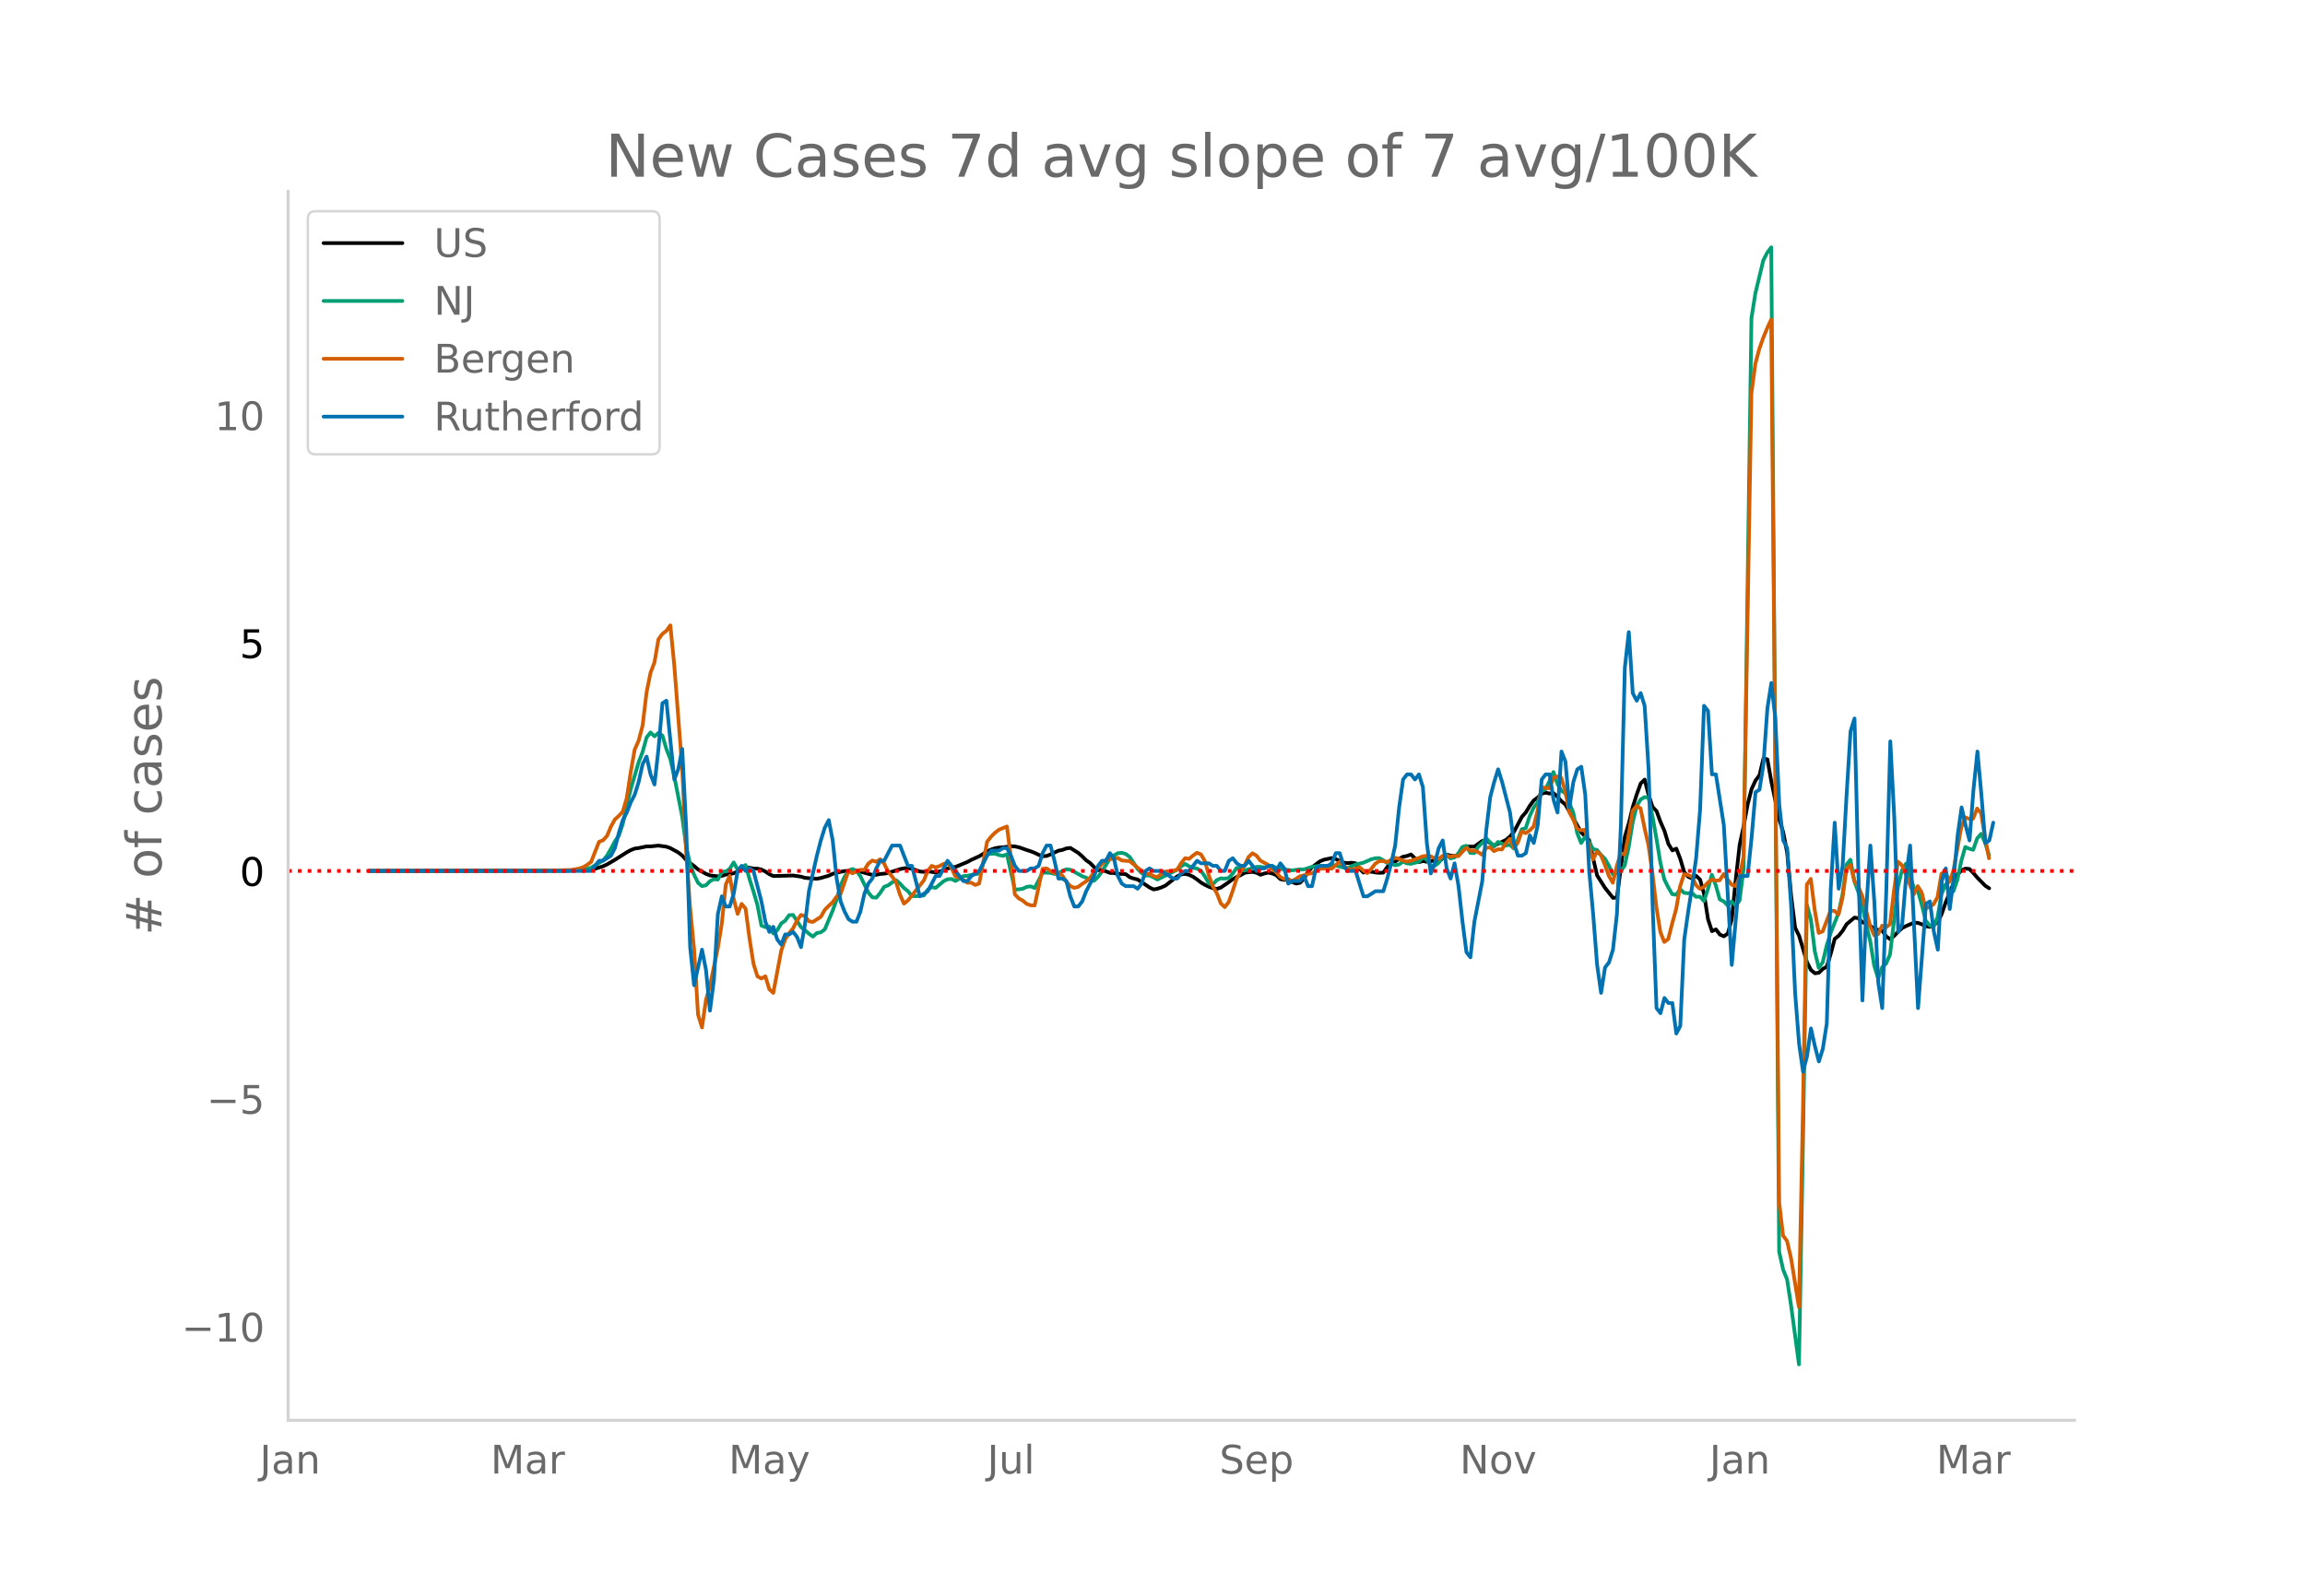 <svg height="864" viewBox="0 0 936 648" width="1248" xmlns="http://www.w3.org/2000/svg" xmlns:xlink="http://www.w3.org/1999/xlink"><defs><style>*{stroke-linecap:butt;stroke-linejoin:round}</style></defs><g id="figure_1"><path d="M0 648h936V0H0z" style="fill:#fff" id="patch_1"/><g id="axes_1"><path d="M117 576.72h725.4V77.76H117z" style="fill:none" id="patch_2"/><path clip-path="url(#p5c0b41d29e)" d="m149.973 353.66 80.421-.134 8.042-.279 1.609-.165 1.608-.304 3.217-1.022 1.608-.722 3.217-1.887 4.825-3.06 1.609-.883 1.608-.623 1.609-.21 3.217-.673 1.608.008 3.217-.334 3.217.452 1.608.566 3.217 1.772 1.608 1.24 1.609 1.798 1.608 1.322 1.609 1.16 1.608 1.385 3.217 1.778 1.608.644 3.217.364 1.609-.197 1.608-.532 1.608-.176 1.609-.335 1.608-.716 1.609-.951 1.608-.722 1.609.15 1.608.318 1.608.043 1.609.383 1.608.782 1.609 1.09 1.608.744 8.042-.216 3.217.468 1.609.48 3.216.307 1.609.055 1.608-.304 3.217-.933 1.609-.752 1.608-.497 3.217-.63 3.217.113 1.608-.123 1.609.265 4.825 1.32 1.608-.069 1.609-.328 1.608-.121 1.608-.294 4.826-1.55 1.608-.33 1.609-.08 1.608.266 3.217 1.12 1.608.13 1.609-.236 3.217.493 3.216-.826 1.609-.786 1.608-.46 1.609-.185 4.825-2.007 1.608-.873 3.217-1.447 3.217-1.979 1.609-.744 1.608-.544 1.608-.263 1.609-.105 3.217-.445 1.608.103 1.609.324 3.216 1.123 1.609.509 1.608.64 1.609.781 1.608.61 1.609-.14 1.608-.621 3.217-1.523 1.608-.3 1.609-.627 1.608-.177 3.217 2.008 1.608 1.41 1.609 1.598 1.608 1.112 1.609 1.667 1.608 1.24 1.608-.143 3.217 1.236 1.609.05 1.608.356 1.609-.015 1.608.139 1.608 1.226 1.609.554 1.608.366 4.826 3.244 1.608.798 1.608-.28 1.609-.545 1.608-.719 3.217-2.517 1.609-1.242 1.608-.82 1.608-.192 1.609.4 1.608.769 1.609 1.108 1.608 1.252 1.609.943 1.608.768 1.608.575 1.609.27 1.608-.523 3.217-2.2L500.61 357l1.608-.897 1.608-.765 1.609-.932 1.608-.236 1.609-.121 1.608.36 1.609.804 1.608-.53 1.608-.348 1.609.372 1.608.686 1.609 1.575 1.608.357 1.608-.267 1.609 1.104 1.608.626 1.609-.344 1.608-1.716 1.609-2.786 1.608-1.75 3.217-2.421 1.608-.674 3.217-.664 1.609.332 1.608.906 1.608.634 1.609.171 1.608-.147 1.609.224 1.608 2.17 1.609 1.584 1.608-.366 1.608.026 1.609.31 1.608.143 1.609-.059 1.608-2.27 1.609-2.043 1.608-.19 1.608-1.105 1.609-.87 1.608-.298 1.609-.618 3.217 3.14 1.608-.474 1.608.294 3.217-.488 1.609.54 3.217-2.974 1.608.447 1.608.095 1.609-.238 1.608-1.613 1.609-1.924 3.217.008 3.216-2.294 1.609-.316 1.608 1.177 1.609 1.01 4.825-2.305 1.608-1.363 1.609-1.93 3.217-6.058 1.608-1.829 1.608-2.667 1.609-2.181 1.608-1.165 1.609-1.573 1.608-.408 1.609.349 1.608-.13 1.608 1.483 1.609 1.775 1.608 1.371 6.434 11.31 3.217 3.176 1.608 7.45 1.609 6.84 3.217 5.058 3.216 4.037 1.609-.13 3.217-24.717 1.608-5.398 1.609-6.647 1.608-5.094 1.608-4.466 1.609-1.567 1.608 6.295 1.609 4.818 1.608 1.673 1.609 4.395 1.608 3.639 1.608 5.302 1.609 2.632 1.608-.721 1.609 4.187 1.608 5.396 1.608 1.821 1.609.733 1.608-1.108 1.609 1.552 1.608 5.79 1.609 10.298 1.608 4.859 1.608-.74 1.609 2.106 1.608.707 1.609-1.106 1.608-5.803 1.609-16.046 1.608-14.275 1.608-7.44 1.609-8.813 1.608-6.325 1.609-3.452 1.608-2.144 1.609-6.837 1.608.386 1.608 9.05 3.217 15.338 1.609 5.318 1.608 8.29 1.609 17.489 1.608 12.902 1.608 3.24 3.217 10.754 1.609 3.179 1.608 1.309 1.609-.214 1.608-1.567 1.608-.884 1.609-5.291 1.608-6.014 1.609-1.283 1.608-1.997 1.609-2.686 3.216-2.679 1.609.277 1.608 1.679 1.609.264 1.608 1.084 1.609 1.412 3.216.568 1.609 2.381 1.608 1.089 1.609-1.31 1.608-1.706 1.608-1.453 1.609-.843 3.217-1.36 1.608.058 1.609.592 1.608.754 1.608.288 1.609-.793 1.608-1.158 1.609-3.24 1.608-4.662 3.217-7.858 1.608-3.532 1.609-1.71 1.608-.712 1.609.144 1.608 1.63 1.609 1.887 3.216 3.269 1.609 1.056h0" style="fill:none;stroke:#000;stroke-linecap:round;stroke-width:1.5" id="line2d_1"/><path clip-path="url(#p5c0b41d29e)" d="m149.973 353.656 80.421-.097 4.825-.228 1.609-.185 1.608-.323 1.609-.485 4.825-2.912 1.608-1.964 1.609-2.792 1.608-3.04 1.609-2.27 1.608-4.85 1.608-7.466 1.609-6.573 3.217-10.99 1.608-4.163 1.609-5.855 1.608-2.039 1.608 1.567 1.609-1.358 1.608 1.05 1.609 5.42 1.608 4.142 1.609 7.086 3.216 16.33 1.609 12.11 1.608 7.222 1.609 4.224 1.608 3.27 1.608 1.337 1.609-.351 1.608-1.648 1.609-.827 1.608.17 1.609-3.159 1.608-.104 1.608-1.092 1.609-2.609 1.608 2.96 3.217-1.889 1.609 5.685 1.608 5.06 1.608 5.519 1.609 8.323 1.608.635 1.609-.212 1.608 2.755 1.609-1.293 1.608-2.761 1.608-1.123 1.609-2.236 1.608-.092 3.217 4.962 1.609 1.231 1.608 1.422 1.608 1.172 1.609-1.431 1.608-.304 1.609-1.17 3.217-7.672 1.608-4.477 1.608-5.848 1.609-3.357 1.608-2.538 1.609-.664 1.608.734 1.609 2.236 3.216 6.603 1.609 1.926 1.608.168 1.609-1.943 1.608-2.466 1.608-.604 1.609-1.188 1.608-.931 1.609 1.399 1.608 1.794 1.609 1.256 1.608 1.997 1.608.06 3.217-.27 1.609-2.341 1.608-1.06 1.609.307 3.216-2.683 1.609-.81 1.608-.11 1.609.795 1.608-.904 1.609-1.088 1.608-.085 1.608-.402 3.217-.553 1.609-4.196 1.608-3.78 3.217-.075 1.608.564 1.609.327 1.608-.642 3.217 14.335 1.609-.106 1.608-.234 1.608-.768 1.609-.208 1.608.672 3.217-6.208 1.609-.025 1.608.11 1.608.413 1.609-.32 1.608-.852 1.609-.718 1.608.189 1.609.825 3.216 1.8 1.609.606 1.608.891 1.609.353 1.608-1.58 1.608-2.198 3.217-5.193 1.609-1.282 1.608-.927 1.609-.19 1.608.496 1.608 1.212 3.217 4.864 1.609 1.639 1.608 1.06 1.609-.054 1.608.752 1.608.89 3.217-1.564 4.826-2.404 1.608-1.386 1.608-.96 1.609.943 1.608.625 1.609.3 1.608.945 1.609 2.3 1.608 2.824 1.608.317 1.609-1.716 1.608-.69 1.609.12 1.608-.278 1.609-1.722 1.608-2.362 1.608.176 1.609.9 4.825-1.486 1.609-.04 1.608.24 1.608-.381 1.609-.07 3.217 1.033 1.608.28 3.217.356 3.217-.417 1.608.032 3.217-1.027 3.217-.48 1.608.263 1.609-.123 1.608-.48 1.609.24 3.216.86 1.609.218 3.217-1.47 3.217-.737 3.216-1.401 1.609-.396 1.608-.082 1.609.869 1.608 1.131 1.609.153 1.608.757 1.608-.287 1.609-1.206 1.608.738 1.609.177 3.217-.84 1.608-1.733 1.608.812 1.609 2.532 1.608.058 1.609-1.174 1.608-2.474 1.609-.863 1.608 1.483 1.608-.38 1.609-1.718 1.608-2.54 1.609-.5 1.608 2.91 1.609.086 1.608-2.569 1.608-1.585 1.609-1.899 3.217 3.372 1.608-1.888 3.217 1.494 1.608-.333 1.609 1.535 1.608-3.485 1.609-4.339 1.608-.412 1.608-4.92 1.609-3.454 1.608-2.056 1.609-4.61 1.608-.773 1.609-3.33 1.608-3.67 1.608 4.747 1.609 2.842 1.608 1.006 3.217 7.842 1.609 8.355 1.608 4.027 1.608-2.554 1.609 2.092 1.608 2.94 1.609.338 1.608 2.005 1.609 1.578 1.608 2.789 1.608 3.552 3.217-1.252 1.609-2.398 1.608-7.415 1.609-10.011 1.608-6.556 1.608-2.77 1.609-.968 1.608.164 1.609 7.598 1.608 8.901 1.609 9.934 1.608 6.814 1.608 3.227 1.609 2.768 1.608.242 1.609-2.268 1.608 1.5 1.608.145 1.609-.074 1.608 1.52 1.609-.036 1.608 1.735 1.609-4.745 1.608-5.9 1.608 4.292 1.609 5.69 1.608.814 1.609 1.662 1.608-1.582 1.609 1.659 1.608-2.086 1.608-12.562 3.217-223.875 1.609-10.157 3.217-13.364 1.608-3.118 1.608-2.156 3.217 407.887 1.609 7.213 1.608 3.992 1.609 10.515 3.216 23.993 1.609-88.83 1.608-97.771 1.609 5.837 1.608 13.015 1.609 6.73 1.608-2.236 1.608-6.817 1.609-5.145 3.217-8.078 1.608-7.552 1.609-12.102 1.608-1.973 1.608 8.807 1.609 4.333 1.608 5.725 1.609 7.749 1.608 6.43 1.609 9.99 1.608 5.175 1.608-4.545 1.609-1.493 1.608-3.671 3.217-27.622 1.608-6.56 1.609-2.707 1.608 4.67 1.609 5.04 1.608 1.132 1.609 5.721 1.608 6.52 1.608 1.992 1.609.672 1.608-4.041 1.609-9.359 1.608-3.92 1.609 2.681 1.608.108 1.608-4.651 1.609-7.749 1.608-5.595 1.609.69 1.608.458 1.609-4.614 1.608-1.877 1.608 3.561 1.609 5.149h0" style="fill:none;stroke:#009e73;stroke-linecap:round;stroke-width:1.5" id="line2d_2"/><path clip-path="url(#p5c0b41d29e)" d="m149.973 353.656 70.77-.1 6.434-.143 4.825-.162 3.217-.587 1.609-.527 1.608-.931 1.609-1.236 3.216-8.143 1.609-.607 1.608-1.742 1.609-3.829 1.608-2.896 1.609-1.459 1.608-1.721 1.608-5.55 1.609-10.533 1.608-9.095 1.609-3.646 1.608-6.158 1.609-13.45 1.608-7.96 1.608-4.233 1.609-9.358 1.608-2.188 1.609-1.236 1.608-2.228 1.609 16.245 3.216 41.91 1.609 33.846 1.608 22.727 1.609 16.812 1.608 26.535 1.608 5.185 1.609-11.201 1.608-5.651 3.217-15.435 1.609-9.925 1.608-15.78 1.608-3.544 1.609 9.378 1.608 6.057 1.609-4.052 1.608 1.904 1.609 12.154 1.608 10.25 1.608 5.104 1.609.89 1.608-.91 1.609 5.266 1.608 1.478 3.217-17.095 1.608-4.639 1.609-2.512 1.608-1.985 1.609-3.16 1.608-2.268 1.609.527 1.608 2.066 1.608.243 3.217-2.046 1.609-2.836 1.608-1.64 1.609-1.48 1.608-2.268 1.608-1.073 3.217-9.44 1.609 1.054 1.608-.79 1.609-.628 1.608.02 1.608-2.552 1.609-1.256 1.608.506 1.609-.992 1.608 1.762 1.608 3.282 1.609 1.944 1.608 2.248 1.609 5.145 1.608 3.606 1.609-1.276 3.216-4.031 3.217-4.071 1.609-3.87 1.608-2.065 1.609.587 1.608-.527 1.608-.85 1.609-.446 1.608 2.107 1.609 3.423 1.608.527 1.609.83 1.608 1.175 1.608-.02 1.609.931 1.608-.587 3.217-16.995 1.609-2.025 1.608-1.6 1.608-1.236 3.217-1.296 1.609 12.66 1.608 14.908 1.609 1.64 1.608.892 1.608 1.336 1.609.568 1.608.06 3.217-14.887 1.609-.163 1.608 1.054 1.608.85 1.609-.06 1.608 1.053 1.609 2.512 1.608 1.782 1.609.71 1.608-.386 1.608-1.215 1.609-1.033 1.608-1.479 1.609-2.106 1.608-1.844 3.217-3.18 1.608-.445 1.609-.142 1.608-.304 1.609 1.013 3.216.263 6.434 5.287 1.609-.122 1.608.892 1.608.465 1.609-1.336 1.608-.932 3.217-.345 1.609-.486 1.608-2.633 1.608-1.985 1.609.284 1.608-1.357 1.609-1.135 1.608.669 1.609 2.754 1.608 5.834 1.608 4.517 1.609 2.633 1.608 4.132 1.609 1.56 1.608-2.046 1.609-4.497 1.608-5.003 3.217-5.428 1.608-3.342 1.609-1.58 1.608.952 1.609 2.046 3.216 1.742 1.609 1.742 1.608 1.276 1.609 1.843 1.608.87 1.608.203 1.609.628 1.608-.911 1.609-1.053 1.608-.365 1.609-.587 1.608-.243 3.217-1.803 3.217-.203 1.608.142 3.217-2.816 3.217 2.877 1.608.324 1.609-.365 1.608-.648 1.609 1.337 1.608 1.094 1.608-1.742 1.609-2.066 1.608-1.074h1.609l1.608.365 3.217-1.742 1.608.445 1.609.73 1.608.384 1.609-.303 3.217-1.155 1.608-.668 1.608-.203 1.609.182 1.608.79 1.609.284 1.608-1.215h1.609l1.608.303 1.608-.344 1.609.162 1.608-1.944 1.609-1.459 1.608 1.175 1.609-.081 1.608.648 1.608 1.053 1.609-2.775 1.608-.222 1.609 1.539 1.608-.75 1.608.061 1.609-2.592 1.608-1.702 1.609 3.646 1.608-2.066 1.609-4.618 1.608.729 1.608-1.074 1.609-1.62 1.608-6.421 1.609-9.52 1.608.263 1.609.122 1.608-4.193 1.608-.588 1.609.628 1.608 5.348 1.609 8.487 1.608 2.977 1.609 3.788 1.608.648 1.608-.263 1.609 6.907 1.608 5.186 1.609-3.2 1.608 1.437 1.609 3.95 1.608 4.457 1.608 2.815 1.609-6.684 1.608-5.368 1.609.608 1.608-8.001 1.609-9.763 1.608-2.006 1.608.993 1.609 7.88 1.608 7.048 1.609 11.262 1.608 13.794 1.609 10.189 1.608 4.091 1.608-1.195 1.609-6.34 1.608-5.854 1.609-9.236 1.608-4.922 1.608.385 1.609.648 1.608 3.423 1.609 1.499 1.608-.77 1.609-1.762 1.608-1.215 1.608.405 1.609-.122 1.608-2.511 3.217 4.294 1.609.587 1.608-3.605 1.608-8.265 3.217-188.214 1.609-12.052 1.608-6.037 1.609-4.517 1.608-3.889 1.608-3.504 1.609 171.504 1.608 186.878 1.609 13.632 1.608 2.167 1.609 6.907 3.216 19.912 1.609-78.713 1.608-92.832 1.609-2.309 1.608 12.74 1.609 9.217 1.608-.648 3.217-8.426 1.608.141 1.609 1.439 1.608-6.705 1.609-11.708 1.608-1.701 1.608 6.42 1.609 2.432 1.608 3.727 3.217 12.274 1.609 3.667 1.608-.426 1.608-3.443 1.609.668 1.608-1.235 1.609-13.51 1.608-11.931 1.608 1.458 1.609 3.727 3.217 8.143 1.608-3.363 1.609 2.553 1.608 6.522 1.608-.75 1.609-.992 1.608-2.836 1.609-9.58 1.608-.831 1.609 4.193 1.608-4.538 3.217-17.642 1.608-4.031 1.609.608 1.608-.102 1.609-4.091 1.608 1.884 1.608 9.864 1.609 8.447h0" style="fill:none;stroke:#d55e00;stroke-linecap:round;stroke-width:1.5" id="line2d_3"/><path clip-path="url(#p5c0b41d29e)" d="M149.973 353.656h90.072l3.216-4.126h1.609l3.217-2.063 1.608-3.095 1.609-6.19 1.608-5.159 1.608-3.094 1.609-4.127 1.608-3.095 1.609-5.158 1.608-7.222 1.609-3.095 1.608 7.222 1.608 4.126 1.609-14.443 1.608-18.57 1.609-1.031 3.217 31.981 1.608-4.126 1.608-8.254 1.609 31.981 1.608 48.488 1.609 15.475 3.216-14.443 1.609 8.253 1.608 16.506 1.609-12.38 1.608-26.822 1.609-7.222 1.608 4.127h1.608l1.609-5.159 1.608-9.285 1.609-2.063 1.608 2.063 1.609-1.031 1.608 1.031 3.217 12.38 1.608 8.253 1.609 4.127 1.608-2.063 1.609 5.158 1.608 2.063 1.608-4.126h1.609l1.608-1.032 1.609 2.063 1.608 4.127 1.609-9.285 1.608-13.411 3.217-14.443 1.608-6.19 1.609-5.159 1.608-3.095 1.609 8.254 1.608 15.474 1.608 9.285 1.609 4.127 1.608 3.095 1.609 1.031h1.608l1.609-4.126 1.608-7.222 1.608-4.126 1.609-2.064 1.608-4.126 1.609-3.095h1.608l3.217-6.19h3.217l3.217 8.253h1.608l3.217 12.38 3.217-2.063 3.217-6.19h1.608l3.217-6.19 6.434 8.253h1.608l1.608-2.063 3.217-2.064 3.217-6.19 1.609-2.063h3.216l1.609-1.031h1.608l1.609 3.095 1.608 4.126 1.609 2.063h3.216l1.609-1.031h1.608l1.609-1.032 1.608-5.158 1.609-3.095h1.608l1.608 6.19 1.609 7.221h1.608l1.609 1.032 1.608 6.19 1.609 4.127h1.608l1.608-2.064 1.609-4.126 3.217-6.19 1.608-4.127 1.608-2.063h1.609l1.608-3.095 1.609 2.063 1.608 7.222 1.609 3.095 1.608 1.031h3.217l1.608 1.032 1.609-2.063 1.608-5.159 1.609-1.031 1.608 1.031h3.217l4.825 3.095h1.609l1.608-2.063 1.608-1.032h1.609l3.217-4.126 1.608 1.032h3.217l1.608 1.031h1.609l1.608 2.063h1.609L499 349.53l1.609-1.032 1.608 2.064 1.608 1.031h1.609l1.608-2.063 3.217 4.126 1.609-1.031h1.608l1.608-1.032h1.609l1.608 2.063 1.609-3.094 1.608 2.063 1.608 6.19 1.609-1.032h3.217l1.608-2.063 1.609 4.126h1.608l1.608-7.221 1.609-1.032h3.217l1.608-1.031 1.609-4.127h1.608l1.608 5.158 1.609 2.063h3.217l3.217 10.317h1.608l3.217-2.063h3.217l1.608-5.159 1.609-6.19 1.608-7.221 1.608-15.475 1.609-11.348 1.608-2.063h1.609l1.608 2.063 1.609-2.063 1.608 5.158 1.608 22.696 1.609 12.38 1.608-4.126 1.609-6.19 1.608-3.095 1.609 11.348 1.608 4.126 1.608-6.19 1.609 9.285 1.608 14.443 1.609 12.38 1.608 2.064 1.609-14.444 3.216-16.506 1.609-20.633 1.608-13.411 1.609-6.19 1.608-5.158 1.608 5.158 3.217 12.38 1.609 12.38 1.608 5.158h1.609l1.608-1.032 1.608-7.222 1.609 3.095 1.608-7.221 1.609-18.57 1.608-2.063h1.609l1.608 10.316 1.608 5.159 1.609-24.76 1.608 4.127 1.609 18.57 1.608-10.317 1.609-5.158 1.608-1.032 1.608 11.348 1.609 30.95 1.608 17.538 1.609 20.633 1.608 11.348 1.609-10.317 1.608-2.063 1.608-5.158 1.609-14.443 1.608-36.108 1.609-63.962 1.608-14.444 1.609 24.76 1.608 3.095 1.608-3.095 1.609 5.158 1.608 25.792 1.609 54.677 1.608 42.298 1.609 2.063 1.608-6.19 1.608 2.063h1.609l1.608 12.38 1.609-3.095 1.608-35.076 1.608-11.348 1.609-10.317 1.608-11.348 1.609-19.601 1.608-42.298 1.609 2.064 1.608 25.79h1.608l3.217 20.634 3.217 56.74 3.217-36.107h3.217l1.608-15.475 1.609-18.57 1.608-1.031 1.609-10.317 1.608-22.696 1.608-10.317 1.609 14.444 1.608 35.076 1.609 14.443 1.608 3.095 1.609 23.728 1.608 35.076 1.608 20.633 1.609 11.348 1.608-6.19 1.609-11.348 1.608 7.221 1.609 6.19 1.608-5.158 1.608-10.317 1.609-54.677 1.608-26.823 1.609 26.823 1.608-9.285 1.609-28.886 1.608-25.791 1.608-5.158 1.609 63.962 1.608 50.55 1.609-38.17 1.608-24.76 1.609 22.696 1.608 33.013 1.608 10.317L766 360.878l1.608-59.836 1.609 30.95 1.608 46.424 1.608-3.095 1.609-19.601 1.608-12.38 3.217 66.026 3.217-42.298 1.608-1.032 1.609 12.38 1.608 7.222 1.609-27.855 1.608-5.158 1.609 16.506 1.608-12.38 1.608-17.538 1.609-11.348 1.608 7.222 1.609 6.19 1.608-20.633 1.609-15.475 1.608 17.538 1.608 19.601 1.609-1.031 1.608-7.222h0" style="fill:none;stroke:#0072b2;stroke-linecap:round;stroke-width:1.5" id="line2d_4"/><path clip-path="url(#p5c0b41d29e)" d="M117 353.656h725.4" style="fill:none;stroke:red;stroke-dasharray:1.5,2.475;stroke-dashoffset:0;stroke-width:1.5" id="line2d_5"/><path d="M117 576.72V77.76" style="fill:none;stroke:#d3d3d3;stroke-linecap:square;stroke-linejoin:miter;stroke-width:1.25" id="patch_3"/><path d="M117 576.72h725.4" style="fill:none;stroke:#d3d3d3;stroke-linecap:square;stroke-linejoin:miter;stroke-width:1.25" id="patch_4"/><g id="matplotlib.axis_1"><g id="xtick_1"><g style="fill:#696969" transform="matrix(.16 0 0 -.16 105.472 598.378)" id="text_1"><defs><path d="M9.813 72.906h9.859V5.078q0-13.187-5-19.14-5-5.954-16.094-5.954h-3.75v8.297h3.078q6.531 0 9.219 3.672Q9.813-4.39 9.813 5.078z" id="DejaVuSans-74"/><path d="M34.281 27.484q-10.89 0-15.093-2.484-4.204-2.484-4.204-8.5 0-4.781 3.157-7.594 3.156-2.797 8.562-2.797 7.485 0 12 5.297 4.516 5.297 4.516 14.078v2zm17.922 3.72V0H43.22v8.297Q40.14 3.328 35.547.953q-4.594-2.375-11.234-2.375-8.391 0-13.36 4.719Q6 8.016 6 15.922q0 9.219 6.172 13.906 6.187 4.688 18.437 4.688h12.61v.89q0 6.203-4.078 9.594-4.078 3.39-11.453 3.39-4.688 0-9.141-1.124-4.438-1.125-8.531-3.375v8.312q4.921 1.906 9.562 2.844 4.64.953 9.031.953 11.875 0 17.735-6.156 5.86-6.14 5.86-18.64z" id="DejaVuSans-97"/><path d="M54.89 33.016V0h-8.984v32.719q0 7.765-3.031 11.61-3.031 3.858-9.078 3.858-7.281 0-11.484-4.64-4.204-4.625-4.204-12.64V0H9.08v54.688h9.03v-8.5q3.235 4.937 7.594 7.374Q30.078 56 35.797 56q9.422 0 14.25-5.828 4.844-5.828 4.844-17.156z" id="DejaVuSans-110"/></defs><use xlink:href="#DejaVuSans-74"/><use x="29.492" xlink:href="#DejaVuSans-97"/><use x="90.771" xlink:href="#DejaVuSans-110"/></g></g><g id="xtick_2"><g style="fill:#696969" transform="matrix(.16 0 0 -.16 199.216 598.378)" id="text_2"><defs><path d="M9.813 72.906h14.703l18.593-49.61 18.703 49.61h14.704V0H66.89v64.016l-18.797-50h-9.907l-18.796 50V0H9.813z" id="DejaVuSans-77"/><path d="M41.11 46.297q-1.516.875-3.297 1.281Q36.03 48 33.89 48q-7.625 0-11.703-4.953-4.079-4.953-4.079-14.234V0H9.08v54.688h9.03v-8.5q2.844 4.984 7.375 7.39Q30.031 56 36.531 56q.922 0 2.047-.125 1.125-.11 2.484-.36z" id="DejaVuSans-114"/></defs><use xlink:href="#DejaVuSans-77"/><use x="86.279" xlink:href="#DejaVuSans-97"/><use x="147.559" xlink:href="#DejaVuSans-114"/></g></g><g id="xtick_3"><g style="fill:#696969" transform="matrix(.16 0 0 -.16 295.884 598.378)" id="text_3"><defs><path d="M32.172-5.078q-3.797-9.766-7.422-12.735-3.61-2.984-9.656-2.984H7.906v7.516h5.282q3.703 0 5.75 1.765Q21-9.766 23.483-3.219l1.61 4.094-22.11 53.813H12.5l17.094-42.766 17.093 42.766h9.516z" id="DejaVuSans-121"/></defs><use xlink:href="#DejaVuSans-77"/><use x="86.279" xlink:href="#DejaVuSans-97"/><use x="147.559" xlink:href="#DejaVuSans-121"/></g></g><g id="xtick_4"><g style="fill:#696969" transform="matrix(.16 0 0 -.16 400.885 598.378)" id="text_4"><defs><path d="M8.5 21.578v33.11h8.984V21.922q0-7.766 3.016-11.656 3.031-3.875 9.094-3.875 7.265 0 11.484 4.64 4.234 4.64 4.234 12.656v31h8.985V0h-8.984v8.406Q42.047 3.422 37.718 1q-4.313-2.422-10.032-2.422-9.421 0-14.312 5.86Q8.5 10.296 8.5 21.578zM31.11 56z" id="DejaVuSans-117"/><path d="M9.422 75.984h8.984V0H9.422z" id="DejaVuSans-108"/></defs><use xlink:href="#DejaVuSans-74"/><use x="29.492" xlink:href="#DejaVuSans-117"/><use x="92.871" xlink:href="#DejaVuSans-108"/></g></g><g id="xtick_5"><g style="fill:#696969" transform="matrix(.16 0 0 -.16 495.18 598.378)" id="text_5"><defs><path d="M53.516 70.516V60.89q-5.61 2.687-10.594 4-4.984 1.328-9.625 1.328-8.047 0-12.422-3.125t-4.375-8.89q0-4.845 2.906-7.313 2.907-2.453 11.016-3.97l5.953-1.218q11.031-2.11 16.281-7.406 5.25-5.297 5.25-14.172 0-10.61-7.11-16.078-7.093-5.469-20.812-5.469-5.172 0-11.015 1.172Q13.14.922 6.89 3.219v10.156q6-3.36 11.765-5.078 5.766-1.703 11.328-1.703 8.438 0 13.032 3.312 4.593 3.328 4.593 9.485 0 5.359-3.297 8.39-3.296 3.032-10.812 4.547L27.484 33.5q-11.03 2.188-15.968 6.875-4.922 4.688-4.922 13.047 0 9.672 6.812 15.234 6.813 5.563 18.766 5.563 5.14 0 10.453-.938 5.328-.922 10.89-2.765z" id="DejaVuSans-83"/><path d="M56.203 29.594v-4.39H14.891q.593-9.282 5.593-14.142 5-4.859 13.938-4.859 5.172 0 10.031 1.266 4.86 1.265 9.656 3.812v-8.5Q49.266.734 44.187-.344 39.11-1.422 33.892-1.422q-13.094 0-20.735 7.61-7.64 7.625-7.64 20.625 0 13.421 7.25 21.296Q20.016 56 32.328 56q11.031 0 17.453-7.11 6.422-7.093 6.422-19.296zm-8.984 2.64q-.094 7.36-4.125 11.75-4.032 4.407-10.672 4.407-7.516 0-12.031-4.25-4.516-4.25-5.203-11.97z" id="DejaVuSans-101"/><path d="M18.11 8.203v-29H9.077v75.484h9.031v-8.296q2.844 4.875 7.157 7.234Q29.594 56 35.594 56q9.968 0 16.187-7.906 6.235-7.907 6.235-20.797T51.78 6.484q-6.218-7.906-16.187-7.906-6 0-10.328 2.375-4.313 2.375-7.157 7.25zm30.578 19.094q0 9.906-4.079 15.547-4.078 5.64-11.203 5.64-7.14 0-11.218-5.64-4.079-5.64-4.079-15.547 0-9.906 4.078-15.547 4.079-5.64 11.22-5.64 7.124 0 11.202 5.64t4.078 15.547z" id="DejaVuSans-112"/></defs><use xlink:href="#DejaVuSans-83"/><use x="63.477" xlink:href="#DejaVuSans-101"/><use x="125" xlink:href="#DejaVuSans-112"/></g></g><g id="xtick_6"><g style="fill:#696969" transform="matrix(.16 0 0 -.16 592.76 598.378)" id="text_6"><defs><path d="M9.813 72.906h13.28l32.329-60.984v60.984h9.562V0h-13.28L19.39 60.984V0H9.813z" id="DejaVuSans-78"/><path d="M30.61 48.39q-7.22 0-11.422-5.64-4.204-5.64-4.204-15.453 0-9.813 4.172-15.453 4.188-5.64 11.453-5.64 7.188 0 11.375 5.655 4.203 5.672 4.203 15.438 0 9.719-4.203 15.406-4.187 5.688-11.375 5.688zm0 7.61q11.718 0 18.406-7.625 6.703-7.61 6.703-21.078 0-13.422-6.703-21.078-6.688-7.64-18.407-7.64-11.765 0-18.437 7.64-6.656 7.656-6.656 21.078 0 13.469 6.656 21.078Q18.844 56 30.609 56z" id="DejaVuSans-111"/><path d="M2.984 54.688H12.5L29.594 8.797l17.093 45.89h9.516L35.687 0H23.485z" id="DejaVuSans-118"/></defs><use xlink:href="#DejaVuSans-78"/><use x="74.805" xlink:href="#DejaVuSans-111"/><use x="135.986" xlink:href="#DejaVuSans-118"/></g></g><g id="xtick_7"><g style="fill:#696969" transform="matrix(.16 0 0 -.16 694.156 598.378)" id="text_7"><use xlink:href="#DejaVuSans-74"/><use x="29.492" xlink:href="#DejaVuSans-97"/><use x="90.771" xlink:href="#DejaVuSans-110"/></g></g><g id="xtick_8"><g style="fill:#696969" transform="matrix(.16 0 0 -.16 786.291 598.378)" id="text_8"><use xlink:href="#DejaVuSans-77"/><use x="86.279" xlink:href="#DejaVuSans-97"/><use x="147.559" xlink:href="#DejaVuSans-114"/></g></g></g><g id="matplotlib.axis_2"><g id="ytick_1"><g style="fill:#696969" transform="matrix(.16 0 0 -.16 73.733 544.782)" id="text_9"><defs><path d="M10.594 35.5h62.593v-8.297H10.594z" id="DejaVuSans-8722"/><path d="M12.406 8.297h16.11v55.625l-17.532-3.516v8.985l17.438 3.515h9.86V8.296H54.39V0H12.406z" id="DejaVuSans-49"/><path d="M31.781 66.406q-7.61 0-11.453-7.5Q16.5 51.422 16.5 36.375q0-14.984 3.828-22.484 3.844-7.5 11.453-7.5 7.672 0 11.5 7.5 3.844 7.5 3.844 22.484 0 15.047-3.844 22.531-3.828 7.5-11.5 7.5zm0 7.813q12.266 0 18.735-9.703 6.468-9.688 6.468-28.141 0-18.406-6.468-28.11-6.47-9.687-18.735-9.687-12.25 0-18.718 9.688-6.47 9.703-6.47 28.109 0 18.453 6.47 28.14Q19.53 74.22 31.78 74.22z" id="DejaVuSans-48"/></defs><use xlink:href="#DejaVuSans-8722"/><use x="83.789" xlink:href="#DejaVuSans-49"/><use x="147.412" xlink:href="#DejaVuSans-48"/></g></g><g id="ytick_2"><g style="fill:#696969" transform="matrix(.16 0 0 -.16 83.912 452.258)" id="text_10"><defs><path d="M10.797 72.906h38.719v-8.312H19.828v-17.86q2.14.735 4.281 1.094 2.157.36 4.313.36 12.203 0 19.328-6.688 7.14-6.688 7.14-18.11 0-11.765-7.328-18.296-7.328-6.516-20.656-6.516-4.593 0-9.36.781-4.75.782-9.827 2.344v9.922q4.39-2.39 9.078-3.563 4.687-1.171 9.906-1.171 8.453 0 13.375 4.437 4.938 4.438 4.938 12.063 0 7.609-4.938 12.047-4.922 4.453-13.375 4.453-3.953 0-7.89-.875-3.922-.875-8.016-2.735z" id="DejaVuSans-53"/></defs><use xlink:href="#DejaVuSans-8722"/><use x="83.789" xlink:href="#DejaVuSans-53"/></g></g><g id="ytick_3"><use xlink:href="#DejaVuSans-48" transform="matrix(.16 0 0 -.16 97.32 359.735)" id="text_11"/></g><g id="ytick_4"><use xlink:href="#DejaVuSans-53" transform="matrix(.16 0 0 -.16 97.32 267.212)" id="text_12"/></g><g id="ytick_5"><g style="fill:#696969" transform="matrix(.16 0 0 -.16 87.14 174.689)" id="text_13"><use xlink:href="#DejaVuSans-49"/><use x="63.623" xlink:href="#DejaVuSans-48"/></g></g><g style="fill:#696969" transform="matrix(0 -.2 -.2 0 65.573 379.813)" id="text_14"><defs><path d="M51.125 44H36.922l-4.11-16.313h14.313zm-7.328 27.781-5.078-20.265h14.265L58.11 71.78h7.813L60.89 51.516h15.234V44h-17.14l-4-16.313h15.53V20.22H53.079L48 0h-7.813l5.032 20.219H30.906L25.875 0h-7.86l5.079 20.219H7.719v7.468h17.187L29 44H13.281v7.516h17.625l4.985 20.265z" id="DejaVuSans-35"/><path d="M37.11 75.984V68.5h-8.594q-4.828 0-6.72-1.953-1.874-1.953-1.874-7.031v-4.828h14.797v-6.985H19.922V0H10.89v47.703H2.297v6.984h8.594V58.5q0 9.125 4.25 13.297 4.25 4.187 13.468 4.187z" id="DejaVuSans-102"/><path d="M48.781 52.594v-8.407q-3.812 2.11-7.64 3.157-3.828 1.047-7.735 1.047-8.75 0-13.593-5.547-4.829-5.532-4.829-15.547 0-10.016 4.829-15.563 4.843-5.53 13.593-5.53 3.907 0 7.735 1.046 3.828 1.047 7.64 3.156V2.094Q45.016.344 40.984-.531q-4.015-.89-8.562-.89-12.36 0-19.64 7.765-7.266 7.765-7.266 20.953 0 13.375 7.343 21.031Q20.22 56 33.016 56q4.14 0 8.093-.86 3.953-.843 7.672-2.546z" id="DejaVuSans-99"/><path d="M44.281 53.078v-8.5q-3.797 1.953-7.906 2.922-4.094.984-8.5.984-6.688 0-10.031-2.047-3.344-2.046-3.344-6.156 0-3.125 2.39-4.906 2.391-1.781 9.626-3.39l3.078-.688q9.562-2.047 13.593-5.781 4.032-3.735 4.032-10.422 0-7.625-6.032-12.078-6.03-4.438-16.578-4.438-4.39 0-9.156.86Q10.688.296 5.422 2v9.281q4.984-2.594 9.812-3.89 4.829-1.282 9.579-1.282 6.343 0 9.75 2.172 3.421 2.172 3.421 6.125 0 3.656-2.468 5.61-2.453 1.953-10.813 3.765l-3.125.735q-8.344 1.75-12.062 5.39-3.704 3.64-3.704 9.985 0 7.718 5.47 11.906Q16.75 56 26.811 56q4.97 0 9.36-.734 4.406-.72 8.11-2.188z" id="DejaVuSans-115"/></defs><use xlink:href="#DejaVuSans-35"/><use x="83.789" xlink:href="#DejaVuSans-32"/><use x="115.576" xlink:href="#DejaVuSans-111"/><use x="176.758" xlink:href="#DejaVuSans-102"/><use x="211.963" xlink:href="#DejaVuSans-32"/><use x="243.75" xlink:href="#DejaVuSans-99"/><use x="298.73" xlink:href="#DejaVuSans-97"/><use x="360.01" xlink:href="#DejaVuSans-115"/><use x="412.109" xlink:href="#DejaVuSans-101"/><use x="473.633" xlink:href="#DejaVuSans-115"/></g></g><g style="fill:#696969" transform="matrix(.24 0 0 -.24 245.86 71.76)" id="text_15"><defs><path d="M4.203 54.688h8.985l11.234-42.672 11.172 42.672h10.593l11.235-42.672 11.187 42.672h8.985L63.28 0H52.688L40.922 44.828 29.109 0H18.5z" id="DejaVuSans-119"/><path d="M64.406 67.281v-10.39q-4.984 4.64-10.625 6.922-5.64 2.296-11.984 2.296-12.5 0-19.14-7.64-6.641-7.64-6.641-22.094 0-14.406 6.64-22.047 6.64-7.64 19.14-7.64 6.345 0 11.985 2.296 5.64 2.297 10.625 6.938V5.609Q59.234 2.094 53.437.33q-5.78-1.75-12.218-1.75-16.563 0-26.094 10.124-9.516 10.14-9.516 27.672 0 17.578 9.516 27.703 9.531 10.14 26.094 10.14 6.531 0 12.312-1.734 5.797-1.734 10.875-5.203z" id="DejaVuSans-67"/><path d="M8.203 72.906h46.875v-4.203L28.61 0H18.312L43.22 64.594H8.203z" id="DejaVuSans-55"/><path d="M45.406 46.39v29.594h8.985V0h-8.985v8.203Q42.578 3.328 38.25.953q-4.313-2.375-10.375-2.375-9.906 0-16.14 7.906-6.22 7.922-6.22 20.813 0 12.89 6.22 20.797Q17.968 56 27.874 56q6.063 0 10.375-2.375 4.328-2.36 7.156-7.234zm-30.61-19.093q0-9.906 4.079-15.547 4.078-5.64 11.203-5.64 7.125 0 11.219 5.64 4.11 5.64 4.11 15.547 0 9.906-4.11 15.547-4.094 5.64-11.219 5.64-7.125 0-11.203-5.64-4.078-5.64-4.078-15.547z" id="DejaVuSans-100"/><path d="M45.406 27.984q0 9.766-4.031 15.125-4.016 5.375-11.297 5.375-7.219 0-11.25-5.375-4.031-5.359-4.031-15.125 0-9.718 4.031-15.093t11.25-5.375q7.281 0 11.297 5.375 4.031 5.375 4.031 15.093zm8.985-21.203q0-13.953-6.203-20.765Q42-20.797 29.203-20.797q-4.734 0-8.937.703-4.203.703-8.157 2.172v8.735q3.954-2.141 7.813-3.157 3.86-1.031 7.86-1.031 8.843 0 13.234 4.61 4.39 4.609 4.39 13.937v4.453q-2.781-4.844-7.125-7.234Q33.938 0 27.875 0 17.828 0 11.672 7.656q-6.156 7.672-6.156 20.328 0 12.688 6.156 20.344Q17.828 56 27.875 56q6.063 0 10.406-2.39 4.344-2.391 7.125-7.22v8.297h8.985z" id="DejaVuSans-103"/><path d="M25.39 72.906h8.297L8.297-9.28H0z" id="DejaVuSans-47"/><path d="M9.813 72.906h9.859V42.094L52.39 72.906h12.703L28.906 38.922 67.672 0H54.688L19.672 35.11V0h-9.86z" id="DejaVuSans-75"/></defs><use xlink:href="#DejaVuSans-78"/><use x="74.805" xlink:href="#DejaVuSans-101"/><use x="136.328" xlink:href="#DejaVuSans-119"/><use x="218.115" xlink:href="#DejaVuSans-32"/><use x="249.902" xlink:href="#DejaVuSans-67"/><use x="319.727" xlink:href="#DejaVuSans-97"/><use x="381.006" xlink:href="#DejaVuSans-115"/><use x="433.105" xlink:href="#DejaVuSans-101"/><use x="494.629" xlink:href="#DejaVuSans-115"/><use x="546.729" xlink:href="#DejaVuSans-32"/><use x="578.516" xlink:href="#DejaVuSans-55"/><use x="642.139" xlink:href="#DejaVuSans-100"/><use x="705.615" xlink:href="#DejaVuSans-32"/><use x="737.402" xlink:href="#DejaVuSans-97"/><use x="798.682" xlink:href="#DejaVuSans-118"/><use x="857.861" xlink:href="#DejaVuSans-103"/><use x="921.338" xlink:href="#DejaVuSans-32"/><use x="953.125" xlink:href="#DejaVuSans-115"/><use x="1005.225" xlink:href="#DejaVuSans-108"/><use x="1033.008" xlink:href="#DejaVuSans-111"/><use x="1094.189" xlink:href="#DejaVuSans-112"/><use x="1157.666" xlink:href="#DejaVuSans-101"/><use x="1219.189" xlink:href="#DejaVuSans-32"/><use x="1250.977" xlink:href="#DejaVuSans-111"/><use x="1312.158" xlink:href="#DejaVuSans-102"/><use x="1347.363" xlink:href="#DejaVuSans-32"/><use x="1379.15" xlink:href="#DejaVuSans-55"/><use x="1442.773" xlink:href="#DejaVuSans-32"/><use x="1474.561" xlink:href="#DejaVuSans-97"/><use x="1535.84" xlink:href="#DejaVuSans-118"/><use x="1595.02" xlink:href="#DejaVuSans-103"/><use x="1658.496" xlink:href="#DejaVuSans-47"/><use x="1692.188" xlink:href="#DejaVuSans-49"/><use x="1755.811" xlink:href="#DejaVuSans-48"/><use x="1819.434" xlink:href="#DejaVuSans-48"/><use x="1883.057" xlink:href="#DejaVuSans-75"/></g><g id="legend_1"><path d="M128.2 184.5h136.45q3.2 0 3.2-3.2V88.96q0-3.2-3.2-3.2H128.2q-3.2 0-3.2 3.2v92.34q0 3.2 3.2 3.2z" style="fill:none;opacity:.8;stroke:#ccc;stroke-linejoin:miter" id="patch_5"/><path d="M131.4 98.718h32" style="fill:none;stroke:#000;stroke-linecap:round;stroke-width:1.5" id="line2d_6"/><g style="fill:#696969" transform="matrix(.16 0 0 -.16 176.2 104.317)" id="text_16"><defs><path d="M8.688 72.906h9.921V28.61q0-11.718 4.235-16.875 4.25-5.14 13.781-5.14 9.469 0 13.719 5.14 4.25 5.157 4.25 16.875v44.297H64.5V27.391q0-14.25-7.063-21.532-7.046-7.28-20.812-7.28-13.828 0-20.89 7.28-7.047 7.282-7.047 21.532z" id="DejaVuSans-85"/></defs><use xlink:href="#DejaVuSans-85"/><use x="73.193" xlink:href="#DejaVuSans-83"/></g><path d="M131.4 122.203h32" style="fill:none;stroke:#009e73;stroke-linecap:round;stroke-width:1.5" id="line2d_8"/><g style="fill:#696969" transform="matrix(.16 0 0 -.16 176.2 127.802)" id="text_17"><use xlink:href="#DejaVuSans-78"/><use x="74.805" xlink:href="#DejaVuSans-74"/></g><path d="M131.4 145.688h32" style="fill:none;stroke:#d55e00;stroke-linecap:round;stroke-width:1.5" id="line2d_10"/><g style="fill:#696969" transform="matrix(.16 0 0 -.16 176.2 151.287)" id="text_18"><defs><path d="M19.672 34.813V8.108H35.5q7.953 0 11.781 3.297 3.844 3.297 3.844 10.078 0 6.844-3.844 10.078-3.828 3.25-11.781 3.25zm0 29.984V42.828h14.61q7.218 0 10.75 2.703 3.546 2.719 3.546 8.282 0 5.515-3.547 8.25-3.531 2.734-10.75 2.734zm-9.86 8.11h25.204q11.28 0 17.375-4.688Q58.5 63.53 58.5 54.89q0-6.703-3.125-10.657-3.125-3.953-9.188-4.922 7.282-1.562 11.313-6.53 4.031-4.954 4.031-12.376 0-9.765-6.64-15.093Q48.25 0 35.984 0H9.812z" id="DejaVuSans-66"/></defs><use xlink:href="#DejaVuSans-66"/><use x="68.604" xlink:href="#DejaVuSans-101"/><use x="130.127" xlink:href="#DejaVuSans-114"/><use x="169.49" xlink:href="#DejaVuSans-103"/><use x="232.967" xlink:href="#DejaVuSans-101"/><use x="294.49" xlink:href="#DejaVuSans-110"/></g><path d="M131.4 169.173h32" style="fill:none;stroke:#0072b2;stroke-linecap:round;stroke-width:1.5" id="line2d_12"/><g style="fill:#696969" transform="matrix(.16 0 0 -.16 176.2 174.773)" id="text_19"><defs><path d="M44.39 34.188q3.172-1.079 6.172-4.594 3-3.516 6.032-9.672L66.609 0H56l-9.313 18.703q-3.624 7.328-7.015 9.719-3.39 2.39-9.25 2.39h-10.75V0h-9.86v72.906h22.266q12.5 0 18.656-5.234 6.157-5.219 6.157-15.766 0-6.89-3.203-11.437-3.204-4.532-9.297-6.282zM19.673 64.797V38.922h12.406q7.125 0 10.766 3.297 3.64 3.297 3.64 9.687 0 6.39-3.64 9.64-3.64 3.25-10.766 3.25z" id="DejaVuSans-82"/><path d="M18.313 70.219V54.688h18.5v-6.985h-18.5V18.016q0-6.688 1.828-8.594 1.828-1.906 7.453-1.906h9.218V0h-9.218q-10.407 0-14.36 3.875-3.953 3.89-3.953 14.14v29.688H2.687v6.984h6.594V70.22z" id="DejaVuSans-116"/><path d="M54.89 33.016V0h-8.984v32.719q0 7.765-3.031 11.61-3.031 3.858-9.078 3.858-7.281 0-11.484-4.64-4.204-4.625-4.204-12.64V0H9.08v75.984h9.03V46.188q3.235 4.937 7.594 7.374Q30.078 56 35.797 56q9.422 0 14.25-5.828 4.844-5.828 4.844-17.156z" id="DejaVuSans-104"/></defs><use xlink:href="#DejaVuSans-82"/><use x="64.982" xlink:href="#DejaVuSans-117"/><use x="128.361" xlink:href="#DejaVuSans-116"/><use x="167.57" xlink:href="#DejaVuSans-104"/><use x="230.949" xlink:href="#DejaVuSans-101"/><use x="292.473" xlink:href="#DejaVuSans-114"/><use x="333.586" xlink:href="#DejaVuSans-102"/><use x="368.791" xlink:href="#DejaVuSans-111"/><use x="429.973" xlink:href="#DejaVuSans-114"/><use x="469.336" xlink:href="#DejaVuSans-100"/></g></g></g></g><defs><clipPath id="p5c0b41d29e"><path d="M117 77.76h725.4v498.96H117z"/></clipPath></defs></svg>